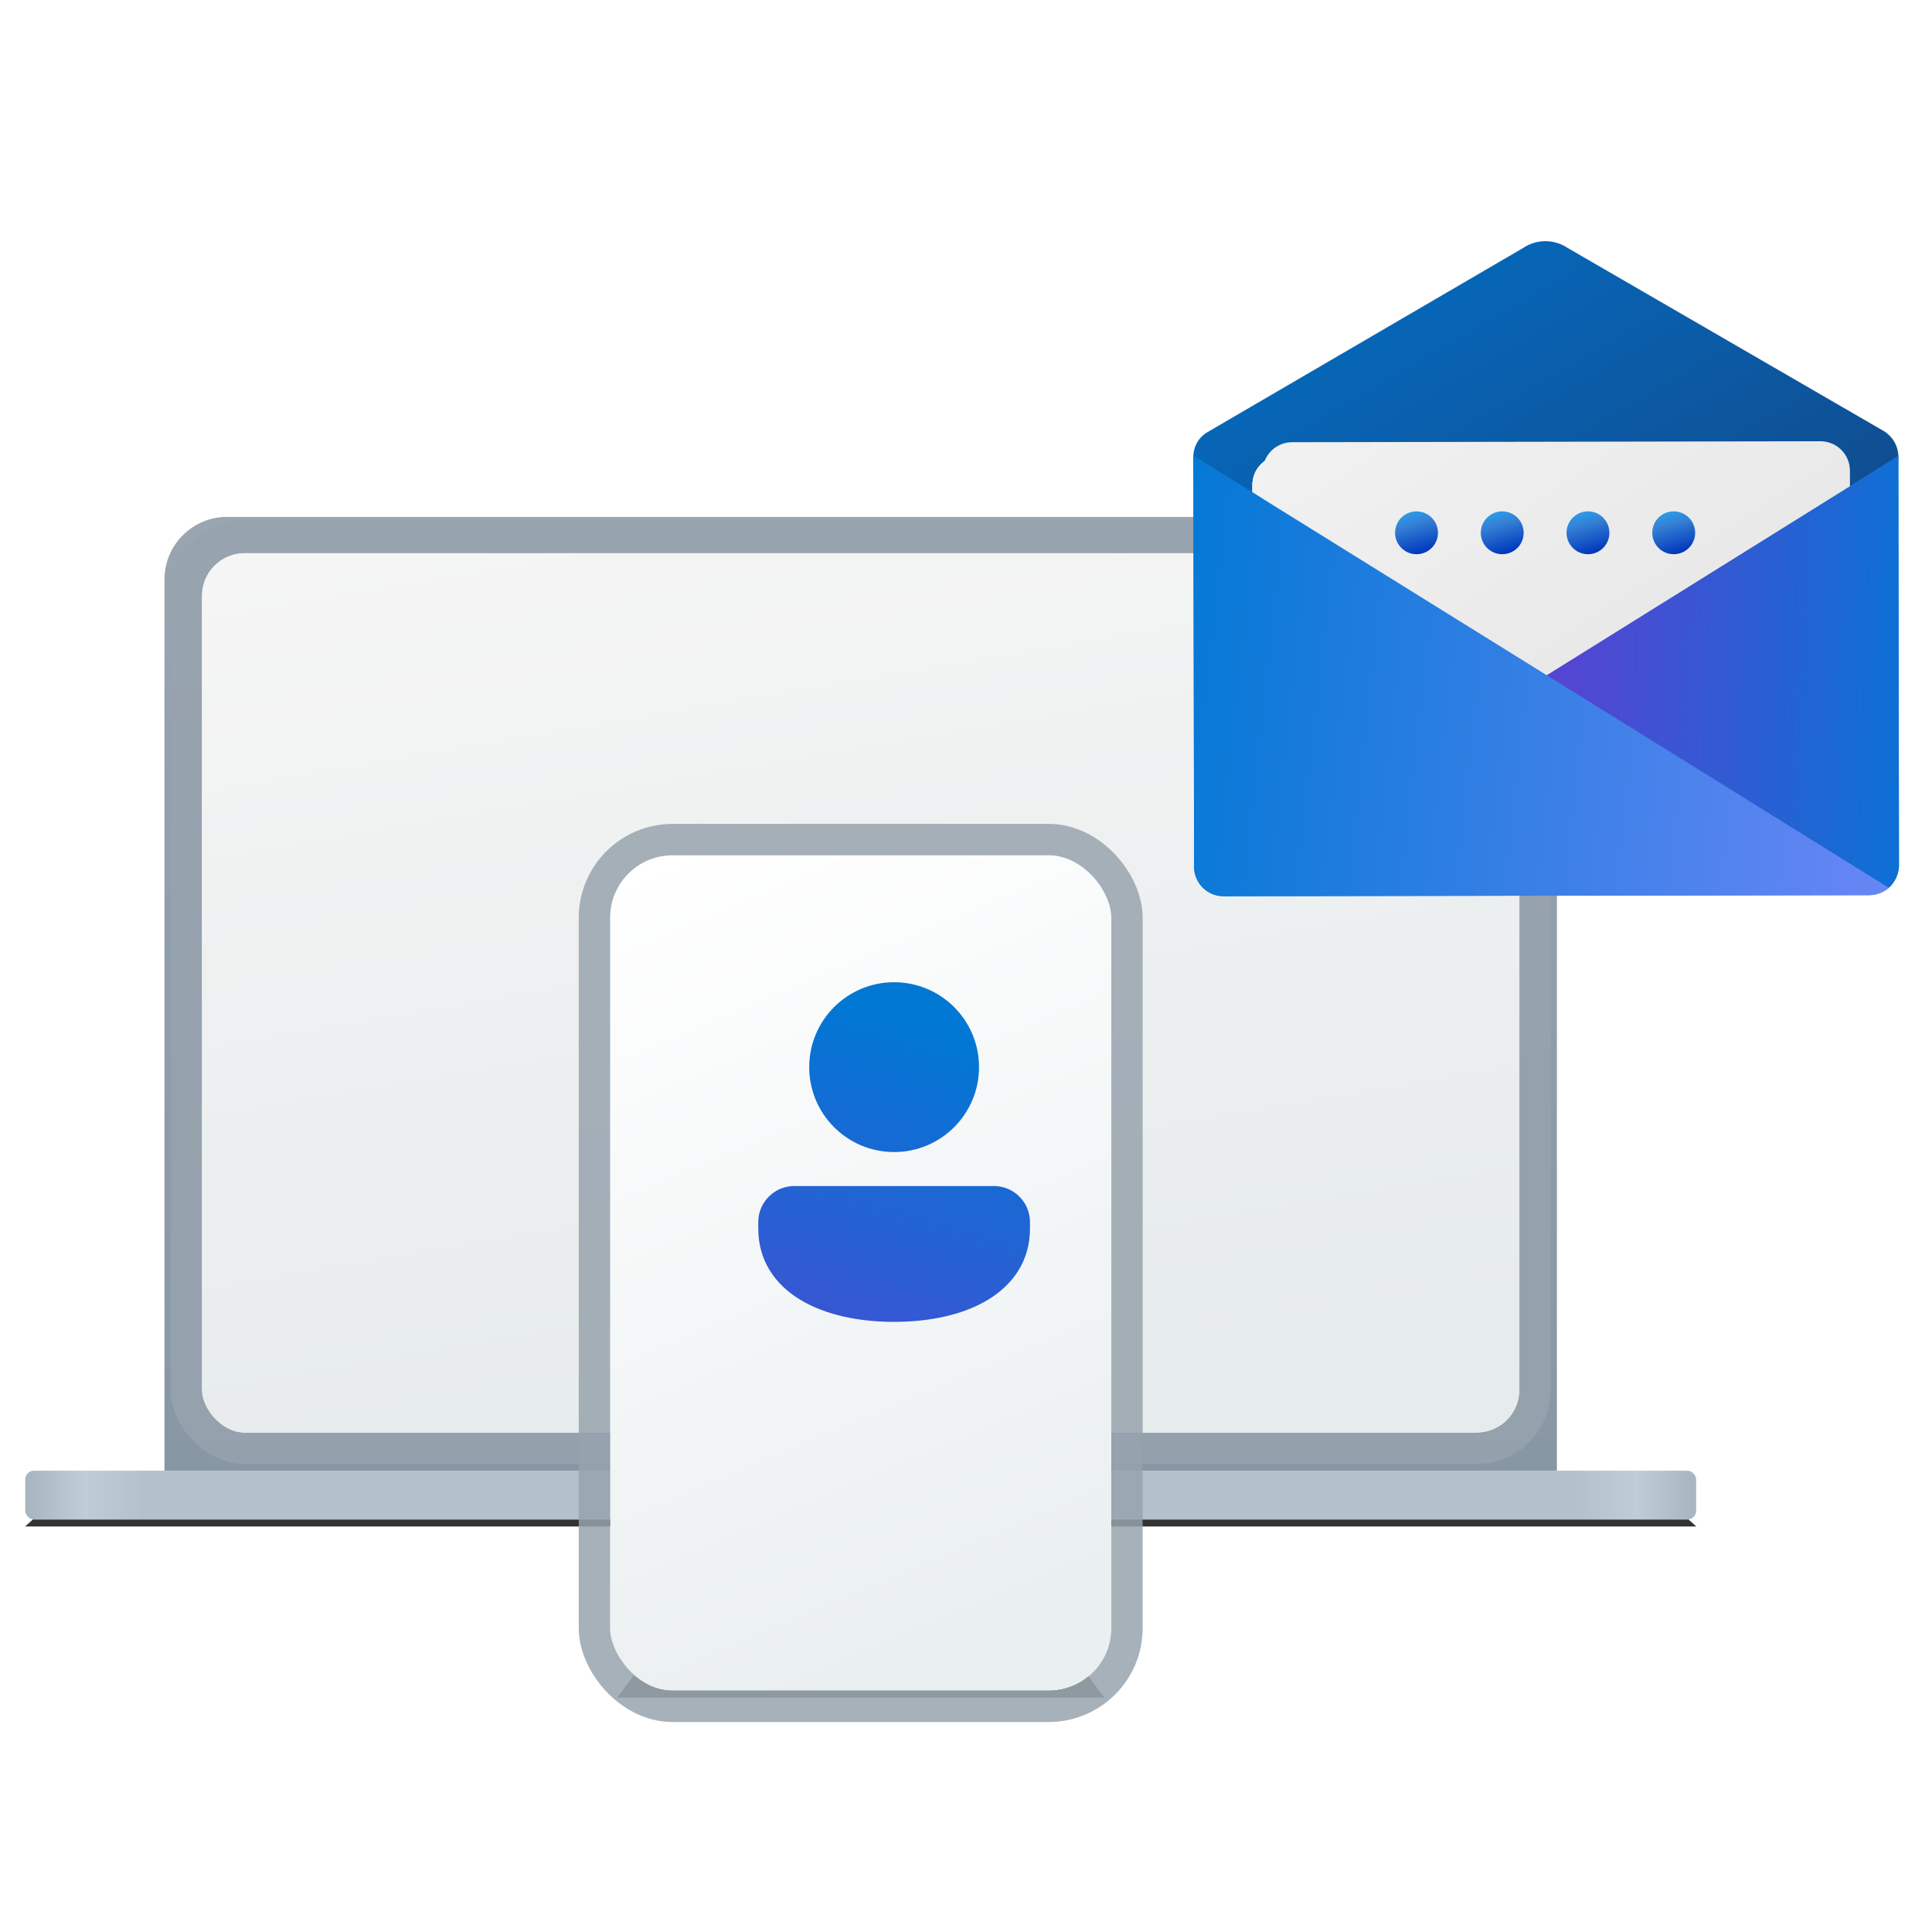 <svg width="180" height="180" viewBox="0 0 180 180" fill="none" xmlns="http://www.w3.org/2000/svg">
  <path d="M15.323 53.991C15.323 50.77 17.935 48.158 21.156 48.158H139.221C142.442 48.158 145.054 50.77 145.054 53.991V137.024H15.323V53.991Z" fill="url(#paint0_linear_3800_290992)" />
  <g filter="url(#filter0_f_3800_290992)">
    <path d="M2.351 142.213L3.07 141.564H157.308L158.027 142.213H2.351Z" fill="black" fill-opacity="0.6" />
  </g>
  <g filter="url(#filter1_f_3800_290992)">
    <path d="M2.351 142.213L3.07 141.564H157.308L158.027 142.213H2.351Z" fill="black" fill-opacity="0.5" />
  </g>
  <g filter="url(#filter2_ii_3800_290992)">
    <rect x="2.35" y="137.023" width="155.676" height="4.541" rx="0.808" fill="url(#paint1_linear_3800_290992)" />
  </g>
  <rect x="18.798" y="51.518" width="122.779" height="81.973" rx="4" fill="url(#paint2_linear_3800_290992)" />
  <rect x="17.34" y="50.059" width="125.696" height="84.889" rx="5.458" stroke="black" stroke-opacity="0.07" stroke-width="2.916" />
  <rect x="17.34" y="50.059" width="125.696" height="84.889" rx="5.458" stroke="url(#paint3_linear_3800_290992)" stroke-opacity="0.83" stroke-width="2.916" />
  <g filter="url(#filter3_f_3800_290992)">
    <path d="M57.486 158.165L59.432 155.57H100.946L102.891 158.165H57.486Z" fill="black" fill-opacity="0.6" />
  </g>
  <rect x="56.837" y="79.679" width="46.703" height="77.838" rx="5.833" fill="url(#paint4_linear_3800_290992)" />
  <rect x="55.379" y="78.221" width="49.619" height="80.755" rx="7.291" stroke="black" stroke-opacity="0.07" stroke-width="2.916" />
  <rect x="55.379" y="78.221" width="49.619" height="80.755" rx="7.291" stroke="url(#paint5_linear_3800_290992)" stroke-opacity="0.83" stroke-width="2.916" />
  <g filter="url(#filter4_dii_3800_290992)">
    <path d="M80.189 89.694C75.82 89.694 72.278 93.236 72.278 97.605C72.278 101.974 75.82 105.516 80.189 105.516C84.558 105.516 88.1 101.974 88.1 97.605C88.1 93.236 84.558 89.694 80.189 89.694ZM70.893 108.681C69.037 108.681 67.531 110.185 67.531 112.042L67.531 112.636C67.531 115.607 69.067 117.831 71.424 119.266C73.741 120.676 76.855 121.338 80.189 121.338C83.522 121.338 86.637 120.676 88.954 119.266C91.31 117.831 92.847 115.607 92.847 112.636L92.847 112.042C92.847 110.185 91.341 108.681 89.484 108.681H70.893Z" fill="url(#paint6_linear_3800_290992)" />
  </g>
  <path d="M146.046 23.096L175.494 40.153C175.898 40.396 176.236 40.736 176.476 41.142C176.716 41.547 176.851 42.007 176.869 42.478L175.563 80.657L112.617 80.76L111.18 42.585C111.175 42.112 111.296 41.645 111.532 41.234C111.768 40.823 112.109 40.482 112.521 40.248L141.915 23.098C142.526 22.689 143.245 22.47 143.98 22.47C144.716 22.469 145.435 22.687 146.046 23.096Z" fill="url(#paint7_linear_3800_290992)" />
  <path d="M168.708 75.197L119.469 75.287C118.744 75.285 118.049 74.996 117.536 74.484C117.023 73.971 116.734 73.276 116.732 72.551L116.684 45.183C116.684 44.458 116.971 43.763 117.483 43.249C117.995 42.736 118.689 42.446 119.414 42.444L168.653 42.355C169.379 42.355 170.075 42.642 170.59 43.154C171.104 43.666 171.395 44.361 171.397 45.087L171.445 72.455C171.442 73.18 171.153 73.875 170.64 74.389C170.128 74.902 169.434 75.193 168.708 75.197Z" fill="#F2F2F2" />
  <path d="M168.708 75.197L119.469 75.287C118.744 75.285 118.049 74.996 117.536 74.484C117.023 73.971 116.734 73.276 116.732 72.551L116.684 45.183C116.684 44.458 116.971 43.763 117.483 43.249C117.995 42.736 118.689 42.446 119.414 42.444L168.653 42.355C169.379 42.355 170.075 42.642 170.59 43.154C171.104 43.666 171.395 44.361 171.397 45.087L171.445 72.455C171.442 73.18 171.153 73.875 170.64 74.389C170.128 74.902 169.434 75.193 168.708 75.197Z" fill="#F2F2F2" />
  <path d="M168.708 75.197L119.469 75.287C118.744 75.285 118.049 74.996 117.536 74.484C117.023 73.971 116.734 73.276 116.732 72.551L116.684 45.183C116.684 44.458 116.971 43.763 117.483 43.249C117.995 42.736 118.689 42.446 119.414 42.444L168.653 42.355C169.379 42.355 170.075 42.642 170.59 43.154C171.104 43.666 171.395 44.361 171.397 45.087L171.445 72.455C171.442 73.18 171.153 73.875 170.64 74.389C170.128 74.902 169.434 75.193 168.708 75.197Z" fill="#F2F2F2" />
  <path d="M175.977 82.713C176.262 82.453 176.492 82.138 176.655 81.789C176.817 81.439 176.908 81.06 176.923 80.675L176.866 42.489L144.055 62.941L157.211 74.683L175.977 82.713Z" fill="url(#paint8_linear_3800_290992)" />
  <path d="M111.182 42.453L111.251 80.765C111.253 81.49 111.542 82.185 112.055 82.698C112.568 83.21 113.263 83.499 113.988 83.5L174.198 83.398C174.851 83.377 175.478 83.136 175.977 82.714L111.182 42.453Z" fill="url(#paint9_linear_3800_290992)" />
  <g filter="url(#filter5_i_3800_290992)">
    <path d="M168.665 72.953L119.425 73.043C118.7 73.041 118.005 72.752 117.492 72.24C116.979 71.727 116.69 71.032 116.688 70.307L116.641 42.939C116.64 42.214 116.927 41.519 117.439 41.005C117.951 40.492 118.646 40.202 119.371 40.2L168.61 40.111C169.336 40.111 170.032 40.398 170.546 40.91C171.061 41.422 171.351 42.117 171.354 42.843L171.401 70.211C171.398 70.936 171.109 71.631 170.597 72.144C170.084 72.658 169.39 72.948 168.665 72.953Z" fill="url(#paint10_linear_3800_290992)" style="mix-blend-mode:multiply" />
  </g>
  <path d="M175.977 82.713C176.262 82.453 176.492 82.138 176.655 81.789C176.817 81.439 176.908 81.06 176.923 80.675L176.866 42.489L144.055 62.941L157.209 74.688L175.977 82.713Z" fill="url(#paint11_linear_3800_290992)" />
  <path d="M111.182 42.451L111.251 80.763C111.253 81.488 111.542 82.183 112.055 82.696C112.568 83.208 113.263 83.497 113.988 83.499L174.198 83.396C174.851 83.375 175.478 83.134 175.977 82.712L111.182 42.451Z" fill="url(#paint12_linear_3800_290992)" />
  <g filter="url(#filter6_dd_3800_290992)">
    <path d="M131.973 50.258C133.076 50.258 133.97 49.364 133.97 48.261C133.97 47.159 133.076 46.265 131.973 46.265C130.87 46.265 129.976 47.159 129.976 48.261C129.976 49.364 130.87 50.258 131.973 50.258Z" fill="url(#paint13_linear_3800_290992)" />
    <path d="M139.96 50.258C141.063 50.258 141.957 49.364 141.957 48.261C141.957 47.159 141.063 46.265 139.96 46.265C138.857 46.265 137.963 47.159 137.963 48.261C137.963 49.364 138.857 50.258 139.96 50.258Z" fill="url(#paint14_linear_3800_290992)" />
    <path d="M147.947 50.258C149.05 50.258 149.944 49.364 149.944 48.261C149.944 47.159 149.05 46.265 147.947 46.265C146.845 46.265 145.951 47.159 145.951 48.261C145.951 49.364 146.845 50.258 147.947 50.258Z" fill="url(#paint15_linear_3800_290992)" />
    <path d="M155.935 50.258C157.038 50.258 157.932 49.364 157.932 48.261C157.932 47.159 157.038 46.265 155.935 46.265C154.832 46.265 153.938 47.159 153.938 48.261C153.938 49.364 154.832 50.258 155.935 50.258Z" fill="url(#paint16_linear_3800_290992)" />
  </g>
  <defs>
    <filter id="filter0_f_3800_290992" x="0.892" y="140.106" width="158.593" height="3.565" filterUnits="userSpaceOnUse" color-interpolation-filters="sRGB">
      <feFlood flood-opacity="0" result="BackgroundImageFix" />
      <feBlend mode="normal" in="SourceGraphic" in2="BackgroundImageFix" result="shape" />
      <feGaussianBlur stdDeviation="0.729" result="effect1_foregroundBlur_3800_290992" />
    </filter>
    <filter id="filter1_f_3800_290992" x="0.892" y="140.106" width="158.593" height="3.565" filterUnits="userSpaceOnUse" color-interpolation-filters="sRGB">
      <feFlood flood-opacity="0" result="BackgroundImageFix" />
      <feBlend mode="normal" in="SourceGraphic" in2="BackgroundImageFix" result="shape" />
      <feGaussianBlur stdDeviation="0.729" result="effect1_foregroundBlur_3800_290992" />
    </filter>
    <filter id="filter2_ii_3800_290992" x="2.35" y="136.72" width="155.676" height="5.046" filterUnits="userSpaceOnUse" color-interpolation-filters="sRGB">
      <feFlood flood-opacity="0" result="BackgroundImageFix" />
      <feBlend mode="normal" in="SourceGraphic" in2="BackgroundImageFix" result="shape" />
      <feColorMatrix in="SourceAlpha" type="matrix" values="0 0 0 0 0 0 0 0 0 0 0 0 0 0 0 0 0 0 127 0" result="hardAlpha" />
      <feOffset dy="-0.303" />
      <feGaussianBlur stdDeviation="0.152" />
      <feComposite in2="hardAlpha" operator="arithmetic" k2="-1" k3="1" />
      <feColorMatrix type="matrix" values="0 0 0 0 0 0 0 0 0 0 0 0 0 0 0 0 0 0 0.12 0" />
      <feBlend mode="normal" in2="shape" result="effect1_innerShadow_3800_290992" />
      <feColorMatrix in="SourceAlpha" type="matrix" values="0 0 0 0 0 0 0 0 0 0 0 0 0 0 0 0 0 0 127 0" result="hardAlpha" />
      <feOffset dy="0.303" />
      <feGaussianBlur stdDeviation="0.101" />
      <feComposite in2="hardAlpha" operator="arithmetic" k2="-1" k3="1" />
      <feColorMatrix type="matrix" values="0 0 0 0 1 0 0 0 0 1 0 0 0 0 1 0 0 0 0.4 0" />
      <feBlend mode="normal" in2="effect1_innerShadow_3800_290992" result="effect2_innerShadow_3800_290992" />
    </filter>
    <filter id="filter3_f_3800_290992" x="54.569" y="152.654" width="51.239" height="8.428" filterUnits="userSpaceOnUse" color-interpolation-filters="sRGB">
      <feFlood flood-opacity="0" result="BackgroundImageFix" />
      <feBlend mode="normal" in="SourceGraphic" in2="BackgroundImageFix" result="shape" />
      <feGaussianBlur stdDeviation="1.458" result="effect1_foregroundBlur_3800_290992" />
    </filter>
    <filter id="filter4_dii_3800_290992" x="65.022" y="82.688" width="36.562" height="48.429" filterUnits="userSpaceOnUse" color-interpolation-filters="sRGB">
      <feFlood flood-opacity="0" result="BackgroundImageFix" />
      <feColorMatrix in="SourceAlpha" type="matrix" values="0 0 0 0 0 0 0 0 0 0 0 0 0 0 0 0 0 0 127 0" result="hardAlpha" />
      <feOffset dx="3.114" dy="4.154" />
      <feGaussianBlur stdDeviation="2.812" />
      <feComposite in2="hardAlpha" operator="out" />
      <feColorMatrix type="matrix" values="0 0 0 0 0 0 0 0 0 0 0 0 0 0 0 0 0 0 0.1 0" />
      <feBlend mode="normal" in2="BackgroundImageFix" result="effect1_dropShadow_3800_290992" />
      <feBlend mode="normal" in="SourceGraphic" in2="effect1_dropShadow_3800_290992" result="shape" />
      <feColorMatrix in="SourceAlpha" type="matrix" values="0 0 0 0 0 0 0 0 0 0 0 0 0 0 0 0 0 0 127 0" result="hardAlpha" />
      <feOffset dy="-7.007" />
      <feGaussianBlur stdDeviation="3.893" />
      <feComposite in2="hardAlpha" operator="arithmetic" k2="-1" k3="1" />
      <feColorMatrix type="matrix" values="0 0 0 0 0 0 0 0 0 0 0 0 0 0 0 0 0 0 0.15 0" />
      <feBlend mode="normal" in2="shape" result="effect2_innerShadow_3800_290992" />
      <feColorMatrix in="SourceAlpha" type="matrix" values="0 0 0 0 0 0 0 0 0 0 0 0 0 0 0 0 0 0 127 0" result="hardAlpha" />
      <feOffset dy="4.671" />
      <feGaussianBlur stdDeviation="3.114" />
      <feComposite in2="hardAlpha" operator="arithmetic" k2="-1" k3="1" />
      <feColorMatrix type="matrix" values="0 0 0 0 1 0 0 0 0 1 0 0 0 0 1 0 0 0 0.25 0" />
      <feBlend mode="normal" in2="effect2_innerShadow_3800_290992" result="effect3_innerShadow_3800_290992" />
    </filter>
    <filter id="filter5_i_3800_290992" x="116.641" y="40.11" width="55.761" height="33.932" filterUnits="userSpaceOnUse" color-interpolation-filters="sRGB">
      <feFlood flood-opacity="0" result="BackgroundImageFix" />
      <feBlend mode="normal" in="SourceGraphic" in2="BackgroundImageFix" result="shape" />
      <feColorMatrix in="SourceAlpha" type="matrix" values="0 0 0 0 0 0 0 0 0 0 0 0 0 0 0 0 0 0 127 0" result="hardAlpha" />
      <feOffset dx="1" dy="1" />
      <feGaussianBlur stdDeviation="1" />
      <feComposite in2="hardAlpha" operator="arithmetic" k2="-1" k3="1" />
      <feColorMatrix type="matrix" values="0 0 0 0 1 0 0 0 0 1 0 0 0 0 1 0 0 0 1 0" />
      <feBlend mode="normal" in2="shape" result="effect1_innerShadow_3800_290992" />
    </filter>
    <filter id="filter6_dd_3800_290992" x="127.366" y="44.815" width="33.176" height="9.213" filterUnits="userSpaceOnUse" color-interpolation-filters="sRGB">
      <feFlood flood-opacity="0" result="BackgroundImageFix" />
      <feColorMatrix in="SourceAlpha" type="matrix" values="0 0 0 0 0 0 0 0 0 0 0 0 0 0 0 0 0 0 127 0" result="hardAlpha" />
      <feOffset dy="0.217" />
      <feGaussianBlur stdDeviation="0.326" />
      <feColorMatrix type="matrix" values="0 0 0 0 0 0 0 0 0 0 0 0 0 0 0 0 0 0 0.18 0" />
      <feBlend mode="normal" in2="BackgroundImageFix" result="effect1_dropShadow_3800_290992" />
      <feColorMatrix in="SourceAlpha" type="matrix" values="0 0 0 0 0 0 0 0 0 0 0 0 0 0 0 0 0 0 127 0" result="hardAlpha" />
      <feOffset dy="1.16" />
      <feGaussianBlur stdDeviation="1.305" />
      <feColorMatrix type="matrix" values="0 0 0 0 0 0 0 0 0 0 0 0 0 0 0 0 0 0 0.22 0" />
      <feBlend mode="normal" in2="effect1_dropShadow_3800_290992" result="effect2_dropShadow_3800_290992" />
      <feBlend mode="normal" in="SourceGraphic" in2="effect2_dropShadow_3800_290992" result="shape" />
    </filter>
    <linearGradient id="paint0_linear_3800_290992" x1="80.188" y1="48.158" x2="80.188" y2="137.024" gradientUnits="userSpaceOnUse">
      <stop stop-color="#99A5B0" />
      <stop offset="1" stop-color="#8897A4" />
    </linearGradient>
    <linearGradient id="paint1_linear_3800_290992" x1="158.027" y1="137.023" x2="2.35" y2="137.023" gradientUnits="userSpaceOnUse">
      <stop stop-color="#A8B5BF" />
      <stop offset="0.036" stop-color="#BFCDD9" />
      <stop offset="0.071" stop-color="#B4C1CC" />
      <stop offset="0.5" stop-color="#B4C1CC" />
      <stop offset="0.929" stop-color="#B4C1CC" />
      <stop offset="0.964" stop-color="#BFCDD9" />
      <stop offset="1" stop-color="#A8B5BF" />
    </linearGradient>
    <linearGradient id="paint2_linear_3800_290992" x1="108.644" y1="127.457" x2="93.782" y2="40.294" gradientUnits="userSpaceOnUse">
      <stop stop-color="#E6EBEC" />
      <stop offset="1" stop-color="#F5F5F5" />
    </linearGradient>
    <linearGradient id="paint3_linear_3800_290992" x1="80.188" y1="51.518" x2="80.188" y2="133.49" gradientUnits="userSpaceOnUse">
      <stop stop-color="#99A5B0" />
      <stop offset="1" stop-color="#99A5B0" />
    </linearGradient>
    <linearGradient id="paint4_linear_3800_290992" x1="91.013" y1="151.788" x2="60.32" y2="79.68" gradientUnits="userSpaceOnUse">
      <stop stop-color="#EAEFF0" />
      <stop offset="1" stop-color="white" />
    </linearGradient>
    <linearGradient id="paint5_linear_3800_290992" x1="80.188" y1="79.679" x2="80.188" y2="157.517" gradientUnits="userSpaceOnUse">
      <stop stop-color="#99A5B0" />
      <stop offset="1" stop-color="#99A5B0" />
    </linearGradient>
    <linearGradient id="paint6_linear_3800_290992" x1="69.954" y1="89.694" x2="56.528" y2="134.789" gradientUnits="userSpaceOnUse">
      <stop stop-color="#0078D4" />
      <stop offset="1" stop-color="#5B41D3" />
    </linearGradient>
    <linearGradient id="paint7_linear_3800_290992" x1="150.471" y1="89.093" x2="116.989" y2="31.507" gradientUnits="userSpaceOnUse">
      <stop offset="0.31" stop-color="#114A8B" />
      <stop offset="1" stop-color="#0669BC" />
    </linearGradient>
    <linearGradient id="paint8_linear_3800_290992" x1="174.241" y1="94.376" x2="140.401" y2="36.167" gradientUnits="userSpaceOnUse">
      <stop stop-color="#0078D4" />
      <stop offset="1" stop-color="#28AFEA" />
    </linearGradient>
    <linearGradient id="paint9_linear_3800_290992" x1="384413" y1="564632" x2="381507" y2="568852" gradientUnits="userSpaceOnUse">
      <stop stop-color="#0078D4" />
      <stop offset="1" stop-color="#28AFEA" />
    </linearGradient>
    <linearGradient id="paint10_linear_3800_290992" x1="127.674" y1="34.136" x2="155.653" y2="77.19" gradientUnits="userSpaceOnUse">
      <stop stop-color="#F1F1F1" />
      <stop offset="1" stop-color="#E4E4E4" />
    </linearGradient>
    <linearGradient id="paint11_linear_3800_290992" x1="183.767" y1="44.718" x2="143.285" y2="43.262" gradientUnits="userSpaceOnUse">
      <stop stop-color="#0078D4" />
      <stop offset="1" stop-color="#5B41D3" />
    </linearGradient>
    <linearGradient id="paint12_linear_3800_290992" x1="198.92" y1="73.231" x2="105.803" y2="62.721" gradientUnits="userSpaceOnUse">
      <stop stop-color="#888AFF" />
      <stop offset="1" stop-color="#0078D4" />
    </linearGradient>
    <linearGradient id="paint13_linear_3800_290992" x1="130.475" y1="45.142" x2="131.973" y2="50.258" gradientUnits="userSpaceOnUse">
      <stop stop-color="#1FBCFF" />
      <stop offset="0.484" stop-color="#3580D5" />
      <stop offset="1" stop-color="#0038BB" />
    </linearGradient>
    <linearGradient id="paint14_linear_3800_290992" x1="138.463" y1="45.142" x2="139.96" y2="50.258" gradientUnits="userSpaceOnUse">
      <stop stop-color="#1FBCFF" />
      <stop offset="0.484" stop-color="#3580D5" />
      <stop offset="1" stop-color="#0038BB" />
    </linearGradient>
    <linearGradient id="paint15_linear_3800_290992" x1="146.45" y1="45.142" x2="147.947" y2="50.258" gradientUnits="userSpaceOnUse">
      <stop stop-color="#1FBCFF" />
      <stop offset="0.484" stop-color="#3580D5" />
      <stop offset="1" stop-color="#0038BB" />
    </linearGradient>
    <linearGradient id="paint16_linear_3800_290992" x1="154.437" y1="45.142" x2="155.935" y2="50.258" gradientUnits="userSpaceOnUse">
      <stop stop-color="#1FBCFF" />
      <stop offset="0.484" stop-color="#3580D5" />
      <stop offset="1" stop-color="#0038BB" />
    </linearGradient>
  </defs>
</svg>
